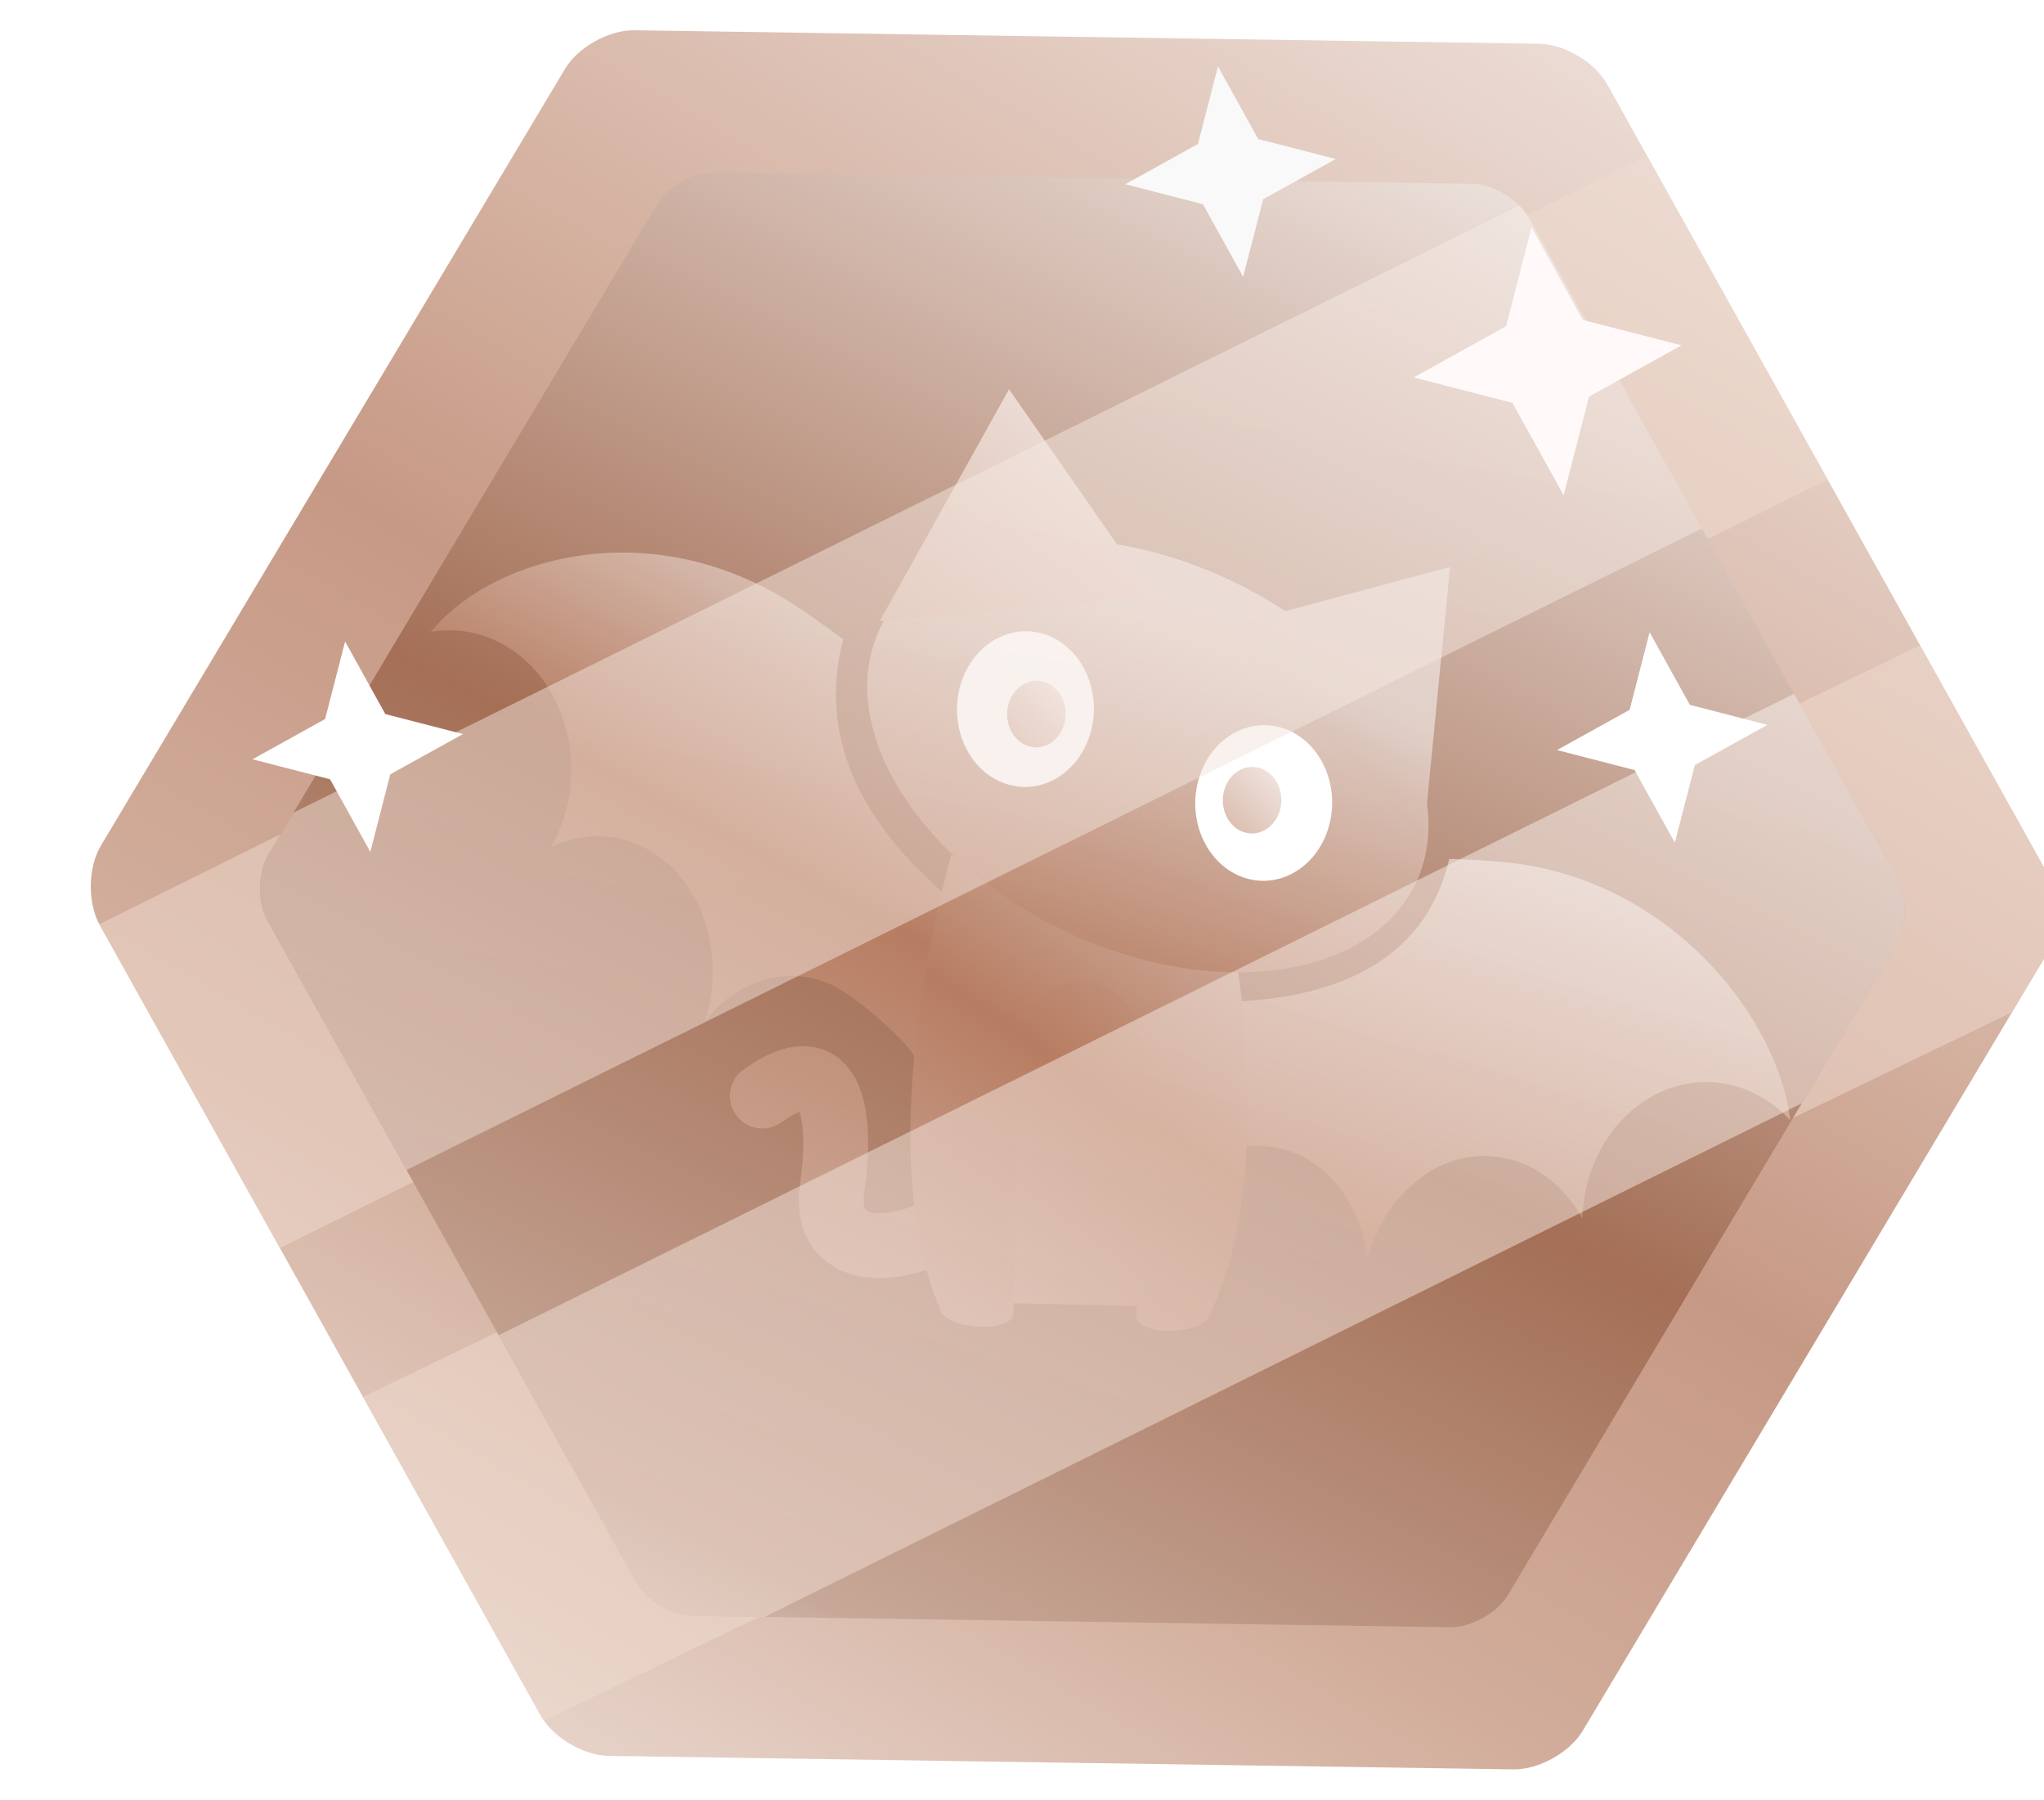 <?xml version="1.0" encoding="UTF-8" standalone="no"?>
<!-- Generator: Gravit.io --><svg class="medal" xmlns="http://www.w3.org/2000/svg" xmlns:xlink="http://www.w3.org/1999/xlink"
    style="isolation:isolate" viewBox="576.027 103.648 472.795 416.352" width="472.795pt" height="416.352pt">
    <g style="isolation:isolate" id="Ebene 0">
        <g id="medal">
            <defs>
                <filter id="998VBnpyX6cx888xLSQAVxBMLoqcX92V" x="-200%" y="-200%" width="400%" height="400%"
                    filterUnits="objectBoundingBox" color-interpolation-filters="sRGB">
                    <feGaussianBlur xmlns="http://www.w3.org/2000/svg" in="SourceGraphic"
                        stdDeviation="2.147" />
                    <feOffset xmlns="http://www.w3.org/2000/svg" dx="-11" dy="0" result="pf_100_offsetBlur" />
                    <feFlood xmlns="http://www.w3.org/2000/svg" flood-color="#000000" flood-opacity="0.65" />
                    <feComposite xmlns="http://www.w3.org/2000/svg" in2="pf_100_offsetBlur" operator="in"
                        result="pf_100_dropShadow" />
                    <feBlend xmlns="http://www.w3.org/2000/svg" in="SourceGraphic" in2="pf_100_dropShadow" mode="normal"
                        result="_out_yfYgvGEL2NOr3xH7ZvxTUUMUTcu8UPKV" />
                    <feOffset xmlns="http://www.w3.org/2000/svg" in="_out_yfYgvGEL2NOr3xH7ZvxTUUMUTcu8UPKV" dx="14"
                        dy="0" />
                    <feGaussianBlur xmlns="http://www.w3.org/2000/svg" stdDeviation="2.147"
                        result="pf_101_offsetBlur" />
                    <feComposite xmlns="http://www.w3.org/2000/svg" in="_out_yfYgvGEL2NOr3xH7ZvxTUUMUTcu8UPKV"
                        in2="pf_101_offsetBlur" result="pf_101_inverse" operator="out" />
                    <feFlood xmlns="http://www.w3.org/2000/svg" flood-color="#000000" flood-opacity="0.5"
                        result="pf_101_color" />
                    <feComposite xmlns="http://www.w3.org/2000/svg" in="pf_101_color" in2="pf_101_inverse" operator="in"
                        result="pf_101_shadow" />
                    <feComposite xmlns="http://www.w3.org/2000/svg" in="pf_101_shadow"
                        in2="_out_yfYgvGEL2NOr3xH7ZvxTUUMUTcu8UPKV" operator="over"
                        result="_out_JDeJ6Ut8FOKoCclaC4qpq9aVOwIlncHq" />
                    <feMerge>
                        <feMergeNode in="_out_JDeJ6Ut8FOKoCclaC4qpq9aVOwIlncHq" />
                    </feMerge>
                </filter>
            </defs>
            <g filter="url(#998VBnpyX6cx888xLSQAVxBMLoqcX92V)">
                <linearGradient id="_lgradient_55" x1="0.76" y1="-0.628"
                    x2="0.377" y2="1.338"
                    gradientTransform="matrix(418.059,137.451,-140.503,427.343,682.647,29.427)"
                    gradientUnits="userSpaceOnUse">
                    <stop offset="18.261%" stop-opacity="1" style="stop-color:rgb(255,255,255)" />
                    <stop offset="51.556%" stop-opacity="1" style="stop-color:rgb(209,171,153)" />
                    <stop offset="58.238%" stop-opacity="1" style="stop-color:rgb(198,153,133)" />
                    <stop offset="70.715%" stop-opacity="1"
                        style="stop-color:rgb(210,173,155)" />
                    <stop offset="98.261%" stop-opacity="1" style="stop-color:rgb(255,255,255)" />
                </linearGradient>
                <path
                    d=" M 923.116 512.999 L 818.452 511.44 L 713.789 509.882 C 707.947 509.795 700.894 505.581 698.048 500.478 L 647.066 409.058 L 596.084 317.637 C 593.238 312.534 593.361 304.319 596.357 299.304 L 650.038 209.442 L 703.72 119.579 C 706.716 114.564 713.892 110.562 719.734 110.649 L 824.397 112.208 L 929.061 113.766 C 934.903 113.853 941.956 118.067 944.802 123.169 L 995.784 214.59 L 1046.766 306.011 C 1049.612 311.113 1049.489 319.328 1046.493 324.344 L 992.811 414.206 L 939.13 504.068 C 936.134 509.084 928.958 513.086 923.116 512.999 Z "
                    id="Polygon" fill="url(#_lgradient_55)" />
                <clipPath id="_clipPath_sbtFXIQvmMAjsB5IlWbTOFYD057oHNXp">
                    <path
                        d=" M 923.116 512.999 L 818.452 511.44 L 713.789 509.882 C 707.947 509.795 700.894 505.581 698.048 500.478 L 647.066 409.058 L 596.084 317.637 C 593.238 312.534 593.361 304.319 596.357 299.304 L 650.038 209.442 L 703.72 119.579 C 706.716 114.564 713.892 110.562 719.734 110.649 L 824.397 112.208 L 929.061 113.766 C 934.903 113.853 941.956 118.067 944.802 123.169 L 995.784 214.59 L 1046.766 306.011 C 1049.612 311.113 1049.489 319.328 1046.493 324.344 L 992.811 414.206 L 939.13 504.068 C 936.134 509.084 928.958 513.086 923.116 512.999 Z "
                        id="Polygon" fill="url(#_lgradient_55)" />
                </clipPath>
                <g clip-path="url(#_clipPath_sbtFXIQvmMAjsB5IlWbTOFYD057oHNXp)">
                    <path
                        d="M 1059.547 327.631 L 676.119 512.737 L 641.823 434.139 L 1025.251 249.033 L 1025.251 249.033 L 1025.251 249.033 L 1025.251 249.033 L 1025.251 249.033 L 1025.251 249.033 L 1025.251 249.033 L 1059.547 327.631 Z"
                        style="stroke:none;fill:#F0DCD1;stroke-miterlimit:10;opacity:0.5;" />
                    <path
                        d="M 1002.325 211.338 L 620.999 400.737 L 585.823 322.529 L 967.148 133.13 L 967.148 133.13 L 967.148 133.13 L 967.148 133.13 L 967.148 133.13 L 967.148 133.13 L 967.148 133.13 L 1002.325 211.338 Z"
                        style="stroke:none;fill:#F0DCD1;stroke-miterlimit:10;opacity:0.5;" />
                </g>
            </g>
            <defs>
                <filter id="6Hu7xx8tb4KpG08LG4eO0YZQRkMcv2ln" x="-200%" y="-200%" width="400%" height="400%"
                    filterUnits="objectBoundingBox" color-interpolation-filters="sRGB">
                    <feGaussianBlur xmlns="http://www.w3.org/2000/svg" in="SourceGraphic"
                        stdDeviation="2.147" />
                    <feOffset xmlns="http://www.w3.org/2000/svg" dx="2" dy="0" result="pf_100_offsetBlur" />
                    <feFlood xmlns="http://www.w3.org/2000/svg" flood-color="#000000" flood-opacity="0.65" />
                    <feComposite xmlns="http://www.w3.org/2000/svg" in2="pf_100_offsetBlur" operator="in"
                        result="pf_100_dropShadow" />
                    <feBlend xmlns="http://www.w3.org/2000/svg" in="SourceGraphic" in2="pf_100_dropShadow"
                        mode="normal" />
                </filter>
            </defs>
            <g filter="url(#6Hu7xx8tb4KpG08LG4eO0YZQRkMcv2ln)">
                <linearGradient id="_lgradient_56" x1="0.326" y1="1.209"
                    x2="0.527" y2="-0.157"
                    gradientTransform="matrix(349.678,115.028,-117.582,357.443,708.35,75.588)"
                    gradientUnits="userSpaceOnUse">
                    <stop offset="4.348%" stop-opacity="1" style="stop-color:rgb(255,255,255)" />
                    <stop offset="20%" stop-opacity="1" style="stop-color:rgb(199,167,151)" />
                    <stop offset="48.696%" stop-opacity="1" style="stop-color:rgb(164,111,86)" />
                    <stop offset="100%" stop-opacity="1" style="stop-color:rgb(255,255,255)" />
                    <stop offset="100%" stop-opacity="1" style="stop-color:rgb(0,0,0)" />
                </linearGradient>
                <path
                    d=" M 909.433 480.114 L 821.885 478.797 L 734.337 477.48 C 729.451 477.407 723.551 473.881 721.172 469.612 L 678.538 393.135 L 635.905 316.657 C 633.525 312.389 633.629 305.517 636.136 301.322 L 681.05 226.162 L 725.965 151.001 C 728.472 146.806 734.475 143.46 739.361 143.533 L 826.91 144.851 L 914.458 146.168 C 919.344 146.241 925.244 149.767 927.623 154.035 L 970.257 230.513 L 1012.89 306.99 C 1015.27 311.259 1015.166 318.131 1012.659 322.326 L 967.744 397.486 L 922.83 472.646 C 920.323 476.842 914.32 480.188 909.433 480.114 Z "
                    id="Polygon" fill="url(#_lgradient_56)" />
                <clipPath id="_clipPath_YU08KN7VleQj0C1AD5JK1ml4gCe5yIVS">
                    <path
                        d=" M 909.433 480.114 L 821.885 478.797 L 734.337 477.48 C 729.451 477.407 723.551 473.881 721.172 469.612 L 678.538 393.135 L 635.905 316.657 C 633.525 312.389 633.629 305.517 636.136 301.322 L 681.05 226.162 L 725.965 151.001 C 728.472 146.806 734.475 143.46 739.361 143.533 L 826.91 144.851 L 914.458 146.168 C 919.344 146.241 925.244 149.767 927.623 154.035 L 970.257 230.513 L 1012.89 306.99 C 1015.27 311.259 1015.166 318.131 1012.659 322.326 L 967.744 397.486 L 922.83 472.646 C 920.323 476.842 914.32 480.188 909.433 480.114 Z "
                        id="Polygon" fill="url(#_lgradient_56)" />
                </clipPath>
                <g clip-path="url(#_clipPath_YU08KN7VleQj0C1AD5JK1ml4gCe5yIVS)">
                    <defs>
                        <filter id="DwnpB4TS8BWKfv1gSNktIgEczUJUZCoG" x="-200%" y="-200%" width="400%" height="400%"
                            filterUnits="objectBoundingBox" color-interpolation-filters="sRGB">
                            <feGaussianBlur xmlns="http://www.w3.org/2000/svg" in="SourceGraphic"
                                stdDeviation="2.147" />
                            <feOffset xmlns="http://www.w3.org/2000/svg" dx="-1" dy="0" result="pf_100_offsetBlur" />
                            <feFlood xmlns="http://www.w3.org/2000/svg" flood-color="#000000" flood-opacity="0.65" />
                            <feComposite xmlns="http://www.w3.org/2000/svg" in2="pf_100_offsetBlur" operator="in"
                                result="pf_100_dropShadow" />
                            <feBlend xmlns="http://www.w3.org/2000/svg" in="SourceGraphic" in2="pf_100_dropShadow"
                                mode="normal" result="_out_TMR2L5M5Rci5sNXDhSbnVCb1no1OOeCt" />
                            <feOffset xmlns="http://www.w3.org/2000/svg" in="_out_TMR2L5M5Rci5sNXDhSbnVCb1no1OOeCt"
                                dx="5" dy="0" />
                            <feGaussianBlur xmlns="http://www.w3.org/2000/svg" stdDeviation="2.147"
                                result="pf_101_offsetBlur" />
                            <feComposite xmlns="http://www.w3.org/2000/svg" in="_out_TMR2L5M5Rci5sNXDhSbnVCb1no1OOeCt"
                                in2="pf_101_offsetBlur" result="pf_101_inverse" operator="out" />
                            <feFlood xmlns="http://www.w3.org/2000/svg" flood-color="#000000" flood-opacity="0.5"
                                result="pf_101_color" />
                            <feComposite xmlns="http://www.w3.org/2000/svg" in="pf_101_color" in2="pf_101_inverse"
                                operator="in" result="pf_101_shadow" />
                            <feComposite xmlns="http://www.w3.org/2000/svg" in="pf_101_shadow"
                                in2="_out_TMR2L5M5Rci5sNXDhSbnVCb1no1OOeCt" operator="over"
                                result="_out_fdYGUzz3FOGDHHvvfjyBDiyT45bAyzAH" />
                            <feMerge>
                                <feMergeNode in="_out_fdYGUzz3FOGDHHvvfjyBDiyT45bAyzAH" />
                            </feMerge>
                        </filter>
                    </defs>
                    <g filter="url(#DwnpB4TS8BWKfv1gSNktIgEczUJUZCoG)">
                        <clipPath id="_clipPath_qkZleHhjBLiR06CeVldyyNUgkCD8pDe7">
                            <rect x="664.277" y="180.618" width="321.715" height="253.908"
                                transform="matrix(1,0.022,-0.022,1,6.977,-18.105)" id="catrobat "
                                fill="rgb(255,255,255)" />
                        </clipPath>
                        <g clip-path="url(#_clipPath_qkZleHhjBLiR06CeVldyyNUgkCD8pDe7)">
                            <clipPath id="_clipPath_yqYXQsdsbQc2SA01JAttXWs0BDK1IEHT">
                                <path
                                    d=" M 668.234 175.104 L 993.562 182.222 L 989.343 435.14 L 662.525 434.158 L 668.234 175.104 Z "
                                    id="Strecke" fill="rgb(255,255,255)" />
                            </clipPath>
                            <g clip-path="url(#_clipPath_yqYXQsdsbQc2SA01JAttXWs0BDK1IEHT)">
                                <linearGradient id="_lgradient_57" x1="-1.975" y1="6.467"
                                    x2="2.646" y2="-4.814">
                                    <stop offset="10%" stop-opacity="1" style="stop-color:rgb(255,255,255)" />
                                    <stop offset="33.478%" stop-opacity="1"
                                        style="stop-color:rgb(224,206,197)" />
                                    <stop offset="62.976%" stop-opacity="1"
                                        style="stop-color:rgb(183,125,98)" />
                                    <stop offset="82.85%" stop-opacity="1"
                                        style="stop-color:rgb(225,208,200)" />
                                    <stop offset="97.63%" stop-opacity="1"
                                        style="stop-color:rgb(255,255,255)" />
                                </linearGradient>
                                <path
                                    d=" M 795.102 383.823 C 785.054 390.618 774.509 393.422 768.17 390.941 C 763.948 389.289 761.592 385.293 762.492 378.571 C 762.492 378.571 768.876 341.083 746.369 357.209"
                                    id="Strecke" fill="none" vector-effect="non-scaling-stroke" stroke-width="15"
                                    stroke="url(#_lgradient_57)" stroke-linejoin="miter" stroke-linecap="round"
                                    stroke-miterlimit="3" />
                                <linearGradient id="_lgradient_58" x1="-1.697" y1="4.77"
                                    x2="2.035" y2="-2.789"
                                    gradientTransform="matrix(142.805,3.147,-2.056,93.306,842.612,300.969)"
                                    gradientUnits="userSpaceOnUse">
                                    <stop offset="10%" stop-opacity="1" style="stop-color:rgb(255,255,255)" />
                                    <stop offset="33.478%" stop-opacity="1"
                                        style="stop-color:rgb(224,206,197)" />
                                    <stop offset="51.304%" stop-opacity="1"
                                        style="stop-color:rgb(183,125,98)" />
                                    <stop offset="63.254%" stop-opacity="1"
                                        style="stop-color:rgb(225,208,200)" />
                                    <stop offset="97.63%" stop-opacity="1"
                                        style="stop-color:rgb(255,255,255)" />
                                </linearGradient>
                                <path
                                    d=" M 841.066 371.148 C 845.572 368.596 859.742 368.193 864.994 369.116 C 876.576 371.146 885.038 382.113 886.309 395.284 C 890.27 379.461 903.495 368.999 917.408 371.435 C 925.364 372.829 931.95 378.161 936.029 385.546 C 936.073 384.244 936.179 382.934 936.362 381.616 C 938.853 363.846 953.464 351.647 968.984 354.364 C 974.904 355.401 980.095 358.46 984.123 362.827 C 981.663 341.012 959.307 310.103 923.606 303.85 C 918.094 302.885 910.509 302.531 905.252 302.349 C 899.265 328.047 875.21 336.814 844.08 335.267 C 841.67 353.995 841.705 358.213 841.066 371.148 Z "
                                    id="Strecke" fill="url(#_lgradient_58)" />
                                <path
                                    d=" M 841.066 371.148 C 845.572 368.596 859.742 368.193 864.994 369.116 C 876.576 371.146 885.038 382.113 886.309 395.284 C 890.27 379.461 903.495 368.999 917.408 371.435 C 925.364 372.829 931.95 378.161 936.029 385.546 C 936.073 384.244 936.179 382.934 936.362 381.616 C 938.853 363.846 953.464 351.647 968.984 354.364 C 974.904 355.401 980.095 358.46 984.123 362.827 C 981.663 341.012 959.307 310.103 923.606 303.85 C 918.094 302.885 910.509 302.531 905.252 302.349 C 899.265 328.047 875.21 336.814 844.08 335.267 C 841.67 353.995 841.705 358.213 841.066 371.148 Z "
                                    id="Strecke" fill="none" />
                                <linearGradient id="_lgradient_59" x1="-1.295" y1="3.958"
                                    x2="2.403" y2="-2.522"
                                    gradientTransform="matrix(130.047,2.866,-2.566,116.455,670.122,230.502)"
                                    gradientUnits="userSpaceOnUse">
                                    <stop offset="10%" stop-opacity="1" style="stop-color:rgb(255,255,255)" />
                                    <stop offset="33.478%" stop-opacity="1"
                                        style="stop-color:rgb(224,206,197)" />
                                    <stop offset="51.706%" stop-opacity="1"
                                        style="stop-color:rgb(183,125,98)" />
                                    <stop offset="60.201%" stop-opacity="1"
                                        style="stop-color:rgb(225,208,200)" />
                                    <stop offset="97.63%" stop-opacity="1"
                                        style="stop-color:rgb(255,255,255)" />
                                </linearGradient>
                                <path
                                    d=" M 782.469 349.489 C 780.084 344.479 768.699 334.953 763.934 332.298 C 753.424 326.441 740.911 329.919 733.156 339.869 C 737.983 324.354 732.501 307.214 719.878 300.175 C 712.658 296.152 704.554 296.238 697.452 299.632 C 698.08 298.537 698.661 297.398 699.183 296.199 C 706.206 280.05 700.476 260.588 686.393 252.736 C 681.023 249.742 675.216 248.875 669.696 249.832 C 682.833 233.587 716.877 222.814 749.268 240.871 C 754.269 243.658 760.653 248.293 765.048 251.556 C 758.415 277.273 772.048 299.246 798.3 318.184 C 790.72 335.067 788.542 338.494 782.469 349.489 Z "
                                    id="Strecke" fill="url(#_lgradient_59)" />
                                <path
                                    d=" M 782.469 349.489 C 780.084 344.479 768.699 334.953 763.934 332.298 C 753.424 326.441 740.911 329.919 733.156 339.869 C 737.983 324.354 732.501 307.214 719.878 300.175 C 712.658 296.152 704.554 296.238 697.452 299.632 C 698.08 298.537 698.661 297.398 699.183 296.199 C 706.206 280.05 700.476 260.588 686.393 252.736 C 681.023 249.742 675.216 248.875 669.696 249.832 C 682.833 233.587 716.877 222.814 749.268 240.871 C 754.269 243.658 760.653 248.293 765.048 251.556 C 758.415 277.273 772.048 299.246 798.3 318.184 C 790.72 335.067 788.542 338.494 782.469 349.489 Z "
                                    id="Strecke" fill="none" />
                                <linearGradient id="_lgradient_60" x1="1.812" y1="-4.409"
                                    x2="-0.687" y2="4.164"
                                    gradientTransform="matrix(33.768,0.744,-1.87,84.877,805.265,320.269)"
                                    gradientUnits="userSpaceOnUse">
                                    <stop offset="10%" stop-opacity="1" style="stop-color:rgb(255,255,255)" />
                                    <stop offset="39.402%" stop-opacity="1"
                                        style="stop-color:rgb(224,206,197)" />
                                    <stop offset="55.857%" stop-opacity="1"
                                        style="stop-color:rgb(183,125,98)" />
                                    <stop offset="73.946%" stop-opacity="1"
                                        style="stop-color:rgb(225,208,200)" />
                                    <stop offset="97.63%" stop-opacity="1"
                                        style="stop-color:rgb(255,255,255)" />
                                </linearGradient>
                                <path
                                    d=" M 837.162 405.89 L 803.395 405.146 L 805.265 320.269 L 839.033 321.013 L 837.162 405.89 Z "
                                    id="Strecke" fill="url(#_lgradient_60)" />
                                <linearGradient id="_lgradient_61" x1="-0.997" y1="3.905"
                                    x2="2.018" y2="-2.768"
                                    gradientTransform="matrix(77.939,1.718,-2.401,108.967,782.001,301.237)"
                                    gradientUnits="userSpaceOnUse">
                                    <stop offset="10%" stop-opacity="1" style="stop-color:rgb(255,255,255)" />
                                    <stop offset="33.478%" stop-opacity="1"
                                        style="stop-color:rgb(224,206,197)" />
                                    <stop offset="51.304%" stop-opacity="1"
                                        style="stop-color:rgb(183,125,98)" />
                                    <stop offset="63.254%" stop-opacity="1"
                                        style="stop-color:rgb(225,208,200)" />
                                    <stop offset="97.63%" stop-opacity="1"
                                        style="stop-color:rgb(255,255,255)" />
                                </linearGradient>
                                <path
                                    d=" M 820.139 330.735 C 812.547 330.567 806.239 337.208 805.9 345.626 L 805.791 345.624 L 804.428 407.457 C 804.326 412.114 789.561 411.246 787.725 407.089 C 770.46 367.987 790.05 301.566 790.05 301.566 L 806.754 301.934 C 806.754 301.934 820.973 301.986 820.97 302.151 C 820.973 301.986 835.181 302.56 835.181 302.56 L 851.884 302.928 C 851.884 302.928 868.53 370.148 849.559 408.452 C 847.542 412.524 832.753 412.741 832.855 408.084 L 834.218 346.25 L 834.109 346.248 C 834.141 337.823 828.131 330.911 820.54 330.743"
                                    id="Strecke" fill="url(#_lgradient_61)" />
                                <linearGradient id="_lgradient_62" x1="-0.921" y1="3.772"
                                    x2="1.332" y2="-1.565"
                                    gradientTransform="matrix(130.494,2.876,-2.188,99.274,771.383,227.434)"
                                    gradientUnits="userSpaceOnUse">
                                    <stop offset="10%" stop-opacity="1" style="stop-color:rgb(255,255,255)" />
                                    <stop offset="33.478%" stop-opacity="1"
                                        style="stop-color:rgb(224,206,197)" />
                                    <stop offset="51.304%" stop-opacity="1"
                                        style="stop-color:rgb(183,125,98)" />
                                    <stop offset="66.57%" stop-opacity="1"
                                        style="stop-color:rgb(225,208,200)" />
                                    <stop offset="97.63%" stop-opacity="1"
                                        style="stop-color:rgb(255,255,255)" />
                                </linearGradient>
                                <path
                                    d=" M 898.987 304.222 C 894.985 316.822 883.384 324.914 868.139 327.611 C 854.658 329.996 838.328 328.163 821.883 321.5 C 806.593 315.303 793.73 305.954 784.713 295.411 C 773.064 281.791 767.835 266.179 772.085 252.796 C 776.584 238.633 790.682 230.166 808.765 228.653 C 820.997 227.63 835.052 229.788 849.191 235.518 C 884.234 249.719 906.527 280.478 898.987 304.222 Z "
                                    id="Strecke" fill="url(#_lgradient_62)" />
                                <path
                                    d=" M 898.076 304.215 C 890.535 327.957 856.015 335.693 820.971 321.493 C 785.928 307.291 763.634 276.532 771.174 252.789 C 778.715 229.046 813.237 221.311 848.28 235.511 C 883.322 249.712 905.616 280.472 898.076 304.215 Z "
                                    id="Strecke" fill="none" />
                                <linearGradient id="_lgradient_63" x1="-1.647" y1="6.944"
                                    x2="2.066" y2="-3.375"
                                    gradientTransform="matrix(52.682,1.161,-1.391,63.119,852.755,233.656)"
                                    gradientUnits="userSpaceOnUse">
                                    <stop offset="10%" stop-opacity="1" style="stop-color:rgb(255,255,255)" />
                                    <stop offset="33.478%" stop-opacity="1"
                                        style="stop-color:rgb(224,206,197)" />
                                    <stop offset="51.304%" stop-opacity="1"
                                        style="stop-color:rgb(183,125,98)" />
                                    <stop offset="62.35%" stop-opacity="1"
                                        style="stop-color:rgb(225,208,200)" />
                                    <stop offset="97.63%" stop-opacity="1"
                                        style="stop-color:rgb(255,255,255)" />
                                </linearGradient>
                                <path d=" M 899.289 297.831 L 905.437 234.817 L 852.416 249.018 L 899.289 297.831 Z "
                                    id="Strecke" fill="url(#_lgradient_63)" />
                                <path d=" M 899.289 297.831 L 905.437 234.817 L 852.416 249.018 L 899.289 297.831 Z "
                                    id="Strecke" fill="none" />
                                <linearGradient id="_lgradient_64" x1="-0.194" y1="1.39"
                                    x2="1.458" y2="-0.594"
                                    gradientTransform="matrix(63.44,1.398,-1.196,54.281,774.711,193.074)"
                                    gradientUnits="userSpaceOnUse">
                                    <stop offset="0%" stop-opacity="1" style="stop-color:rgb(209,171,153)" />
                                    <stop offset="98.261%" stop-opacity="1"
                                        style="stop-color:rgb(255,255,255)" />
                                    <stop offset="100%" stop-opacity="1" style="stop-color:rgb(17,13,1)" />
                                    <stop offset="100%" stop-opacity="1" style="stop-color:rgb(255,255,255)" />
                                </linearGradient>
                                <path d=" M 773.515 247.355 L 803.425 193.707 L 837.103 242.079 L 773.515 247.355 Z "
                                    id="Strecke" fill="url(#_lgradient_64)" />
                                <path d=" M 773.515 247.355 L 803.425 193.707 L 837.103 242.079 L 773.515 247.355 Z "
                                    id="Strecke" fill="none" />
                                <path
                                    d=" M 822.153 273.587 C 819.249 282.986 810.21 287.971 801.963 284.721 C 793.716 281.472 789.385 271.218 792.289 261.82 C 795.192 252.421 804.232 247.436 812.479 250.686 C 820.726 253.935 825.057 264.189 822.153 273.587 Z "
                                    id="Strecke" fill="rgb(255,255,255)" />
                                <linearGradient id="_lgradient_65" x1="-0.194" y1="1.39"
                                    x2="1.458" y2="-0.594"
                                    gradientTransform="matrix(13.533,0.298,-0.339,15.395,803.156,261.005)"
                                    gradientUnits="userSpaceOnUse">
                                    <stop offset="0%" stop-opacity="1" style="stop-color:rgb(209,171,153)" />
                                    <stop offset="98.261%" stop-opacity="1"
                                        style="stop-color:rgb(255,255,255)" />
                                    <stop offset="100%" stop-opacity="1" style="stop-color:rgb(17,13,1)" />
                                    <stop offset="100%" stop-opacity="1" style="stop-color:rgb(255,255,255)" />
                                </linearGradient>
                                <path
                                    d=" M 816.136 271.366 C 814.894 275.384 811.031 277.515 807.505 276.125 C 803.98 274.736 802.129 270.354 803.37 266.336 C 804.612 262.319 808.475 260.188 812 261.577 C 815.526 262.966 817.377 267.349 816.136 271.366 Z "
                                    id="Strecke" fill="url(#_lgradient_65)" />
                                <path
                                    d=" M 877.267 295.305 C 874.364 304.704 865.324 309.688 857.078 306.439 C 848.83 303.189 844.499 292.935 847.403 283.537 C 850.307 274.138 859.346 269.153 867.593 272.403 C 875.84 275.652 880.171 285.906 877.267 295.305 Z "
                                    id="Strecke" fill="rgb(255,255,255)" />
                                <linearGradient id="_lgradient_66" x1="-0.194" y1="1.39"
                                    x2="1.458" y2="-0.594"
                                    gradientTransform="matrix(13.533,0.298,-0.339,15.395,853.051,280.929)"
                                    gradientUnits="userSpaceOnUse">
                                    <stop offset="0%" stop-opacity="1" style="stop-color:rgb(209,171,153)" />
                                    <stop offset="98.261%" stop-opacity="1"
                                        style="stop-color:rgb(255,255,255)" />
                                    <stop offset="100%" stop-opacity="1" style="stop-color:rgb(17,13,1)" />
                                    <stop offset="100%" stop-opacity="1" style="stop-color:rgb(255,255,255)" />
                                </linearGradient>
                                <path
                                    d=" M 866.03 291.291 C 864.789 295.309 860.925 297.44 857.4 296.05 C 853.875 294.661 852.024 290.279 853.265 286.261 C 854.507 282.242 858.37 280.112 861.895 281.501 C 865.421 282.89 867.272 287.273 866.03 291.291 Z "
                                    id="Strecke" fill="url(#_lgradient_66)" />
                            </g>
                        </g>
                    </g>
                    <defs>
                        <linearGradient id="_lgradient_67" x1="-0.16" y1="3.632"
                            x2="1.059" y2="-0.923">
                            <stop offset="0%" style="stop-color:#D9B4A1" />
                            <stop offset="100%" style="stop-color:#FFFCFA" />
                            <stop offset="100%" style="stop-color:#181615" />
                            <stop offset="100%" style="stop-color:#FFFFFF" />
                        </linearGradient>
                    </defs>
                    <path
                        d="M 616.966 304.011 L 949.761 139.181 L 984.85 217.428 L 652.055 382.259 L 652.055 382.259 L 652.055 382.259 L 652.055 382.259 L 652.055 382.259 L 652.055 382.259 L 652.055 382.259 L 616.966 304.011 Z"
                        style="stroke:none;fill:url(#_lgradient_67);stroke-miterlimit:10;opacity:0.5;" />
                    <defs>
                        <linearGradient id="_lgradient_68" x1="0.328" y1="1.007"
                            x2="0.993" y2="-0.464">
                            <stop offset="0%" style="stop-color:#F0DCD1" />
                            <stop offset="100%" style="stop-color:#FFFEFE" />
                            <stop offset="100%" style="stop-color:#35302E" />
                            <stop offset="100%" style="stop-color:#FFFFFF" />
                        </linearGradient>
                    </defs>
                    <path
                        d="M 669.186 422.567 L 1001.98 257.737 L 1037.069 335.984 L 704.274 500.815 L 704.274 500.815 L 704.274 500.815 L 704.274 500.815 L 704.274 500.815 L 704.274 500.815 L 704.274 500.815 L 669.186 422.567 Z"
                        style="stroke:none;fill:url(#_lgradient_68);stroke-miterlimit:10;opacity:0.5;" />
                </g>
            </g>
        </g>
        <g id="star_2">
            <path
                d=" M 885.003 140.434 L 868.209 149.741 L 863.582 167.686 L 854.275 150.892 L 836.33 146.265 L 853.124 136.958 L 857.751 119.013 L 867.058 135.807 L 885.003 140.434 Z "
                id="Polygon" fill="rgb(249,249,249)" />
        </g>
        <g id="star_3">
            <path
                d=" M 964.958 183.547 L 943.593 195.387 L 937.707 218.216 L 925.867 196.851 L 903.038 190.965 L 924.403 179.125 L 930.289 156.296 L 942.129 177.661 L 964.958 183.547 Z "
                id="Polygon" fill="rgb(255,250,249)" />
        </g>
        <g id="star_1">
            <path
                d=" M 683.104 273.481 L 666.309 282.788 L 661.683 300.733 L 652.376 283.939 L 634.431 279.312 L 651.225 270.005 L 655.852 252.06 L 665.159 268.854 L 683.104 273.481 Z "
                id="Polygon" fill="rgb(255,255,255)" />
        </g>
        <g id="star_4">
            <path
                d=" M 984.854 271.347 L 968.06 280.654 L 963.433 298.598 L 954.126 281.804 L 936.181 277.178 L 952.975 267.871 L 957.602 249.926 L 966.909 266.72 L 984.854 271.347 Z "
                id="Polygon" fill="rgb(255,255,255)" />
        </g>
    </g>
</svg>
